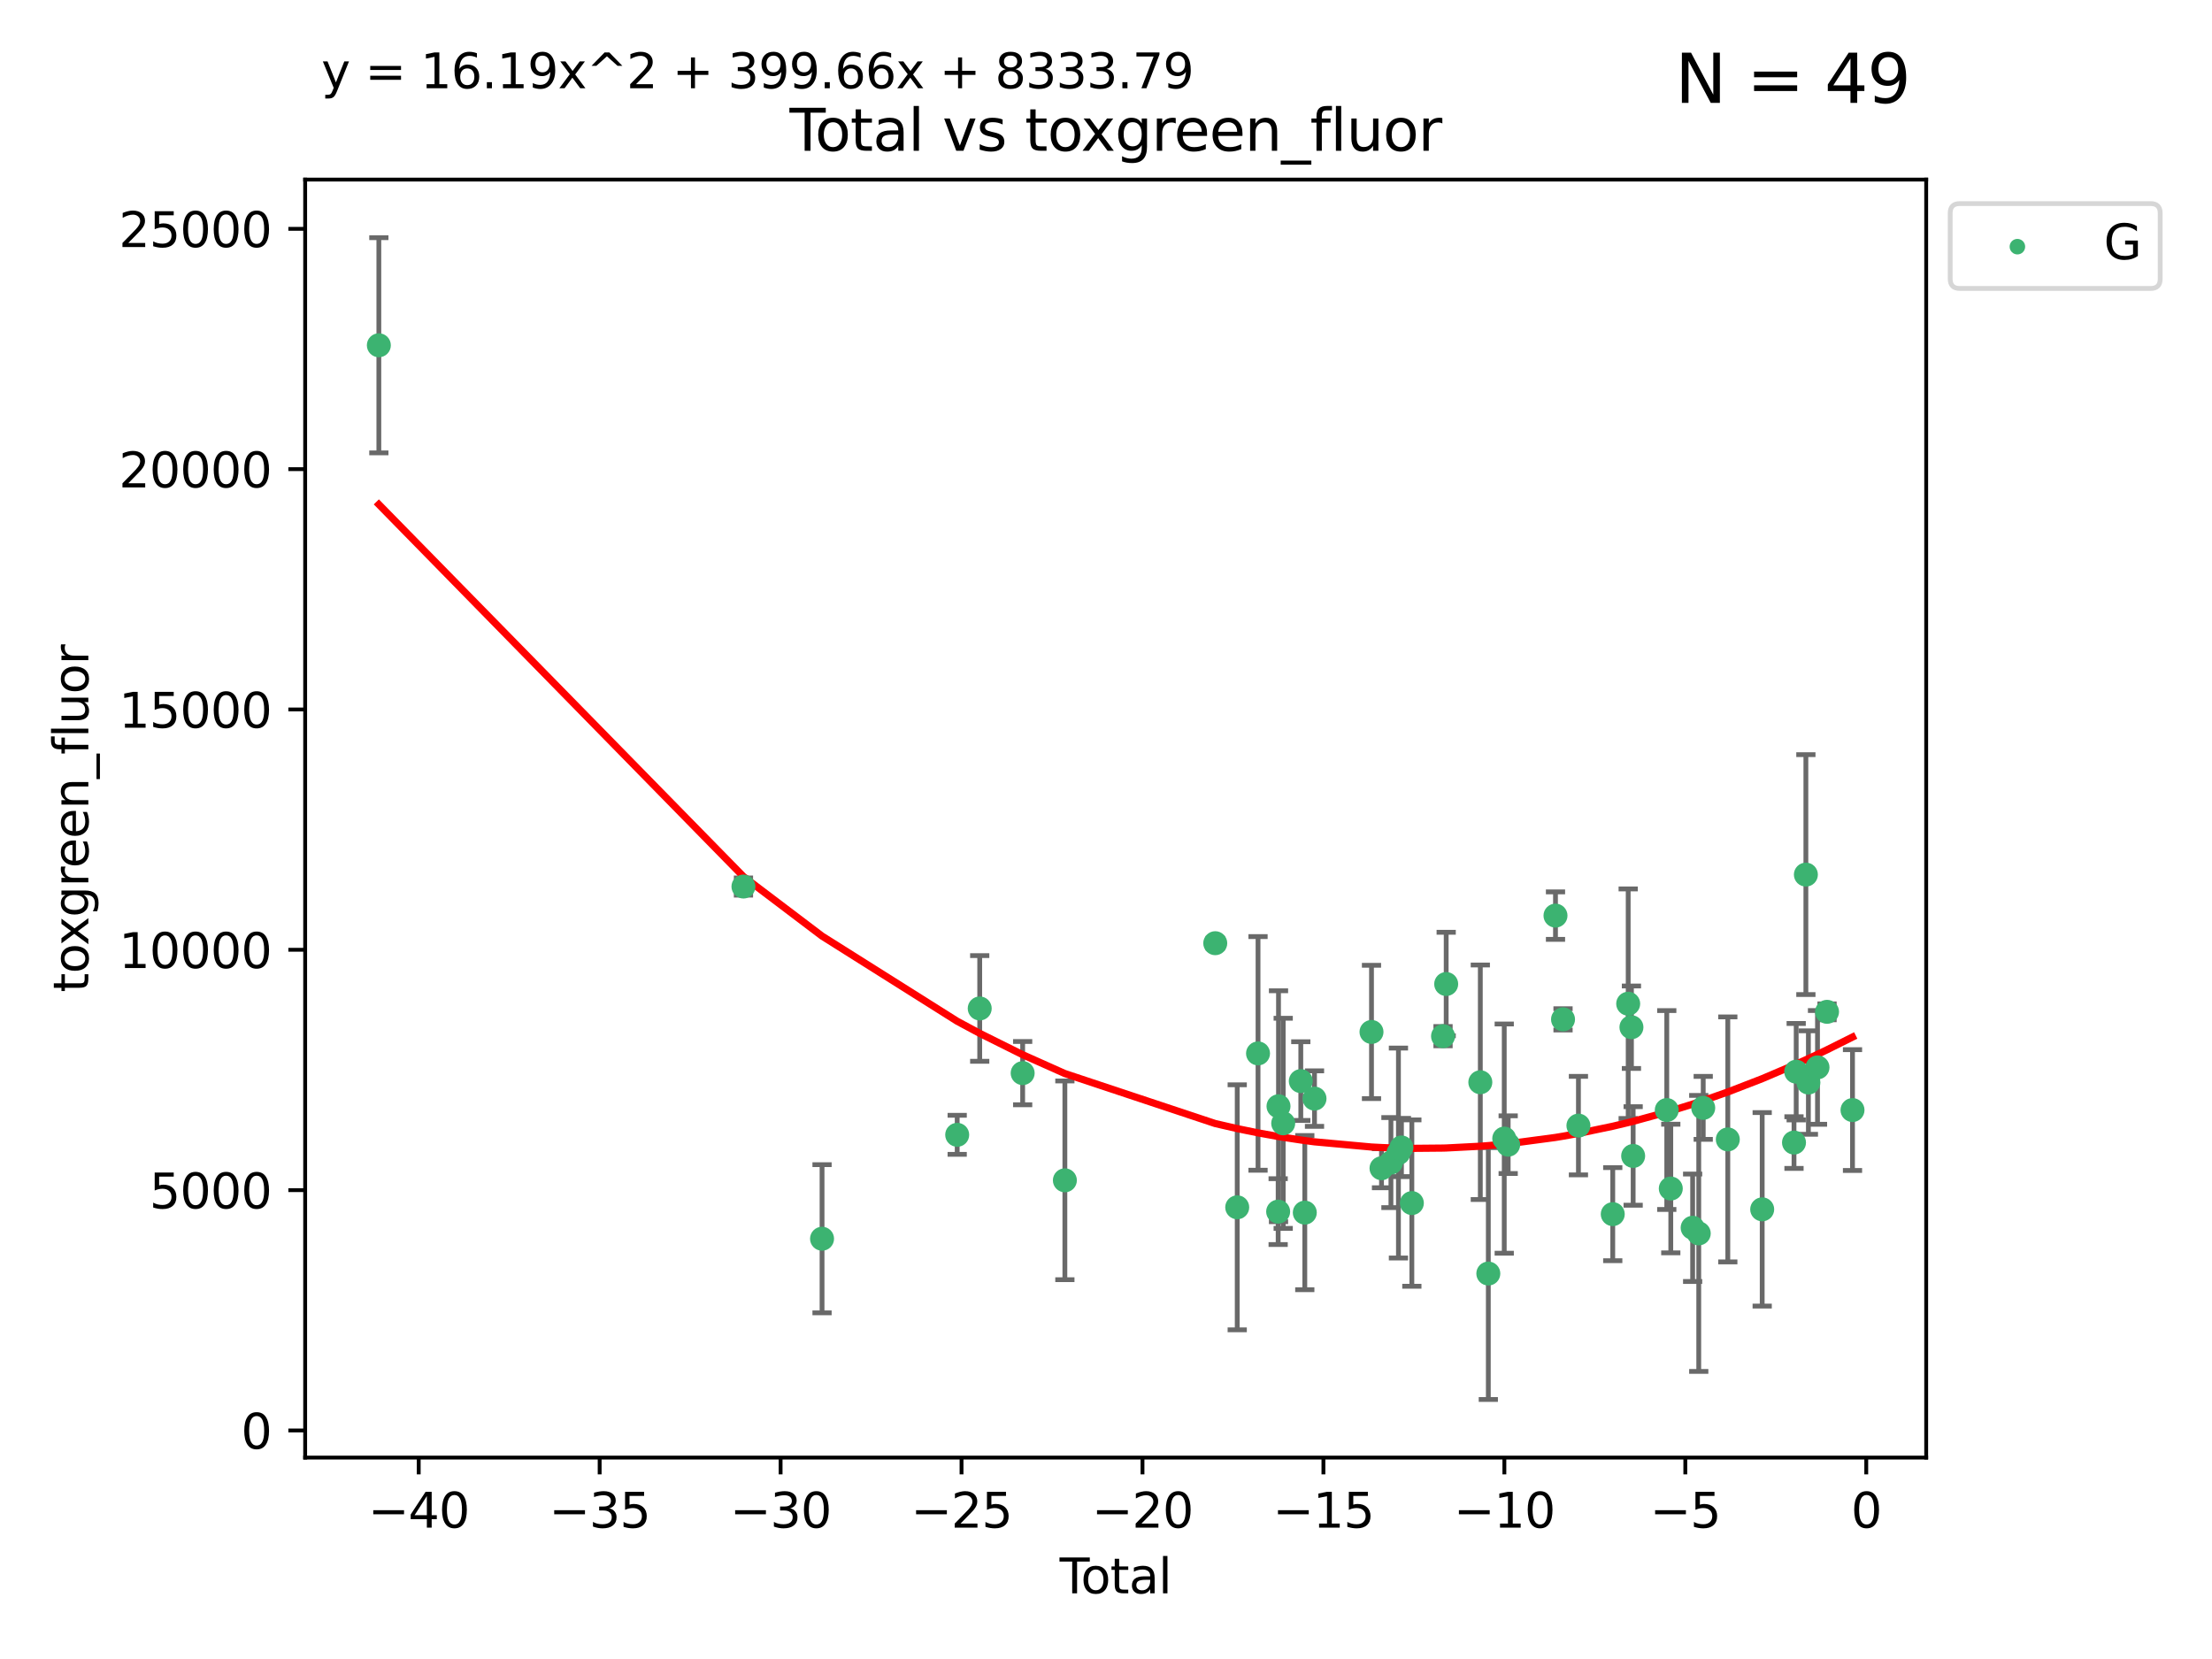 <?xml version="1.0" encoding="utf-8" standalone="no"?>
<!DOCTYPE svg PUBLIC "-//W3C//DTD SVG 1.1//EN"
  "http://www.w3.org/Graphics/SVG/1.1/DTD/svg11.dtd">
<svg xmlns:xlink="http://www.w3.org/1999/xlink" width="460.8pt" height="345.6pt" viewBox="0 0 460.8 345.6" xmlns="http://www.w3.org/2000/svg" version="1.1">
 <defs>
  <style type="text/css">*{stroke-linejoin: round; stroke-linecap: butt}</style>
 </defs>
 <g id="figure_1">
  <g id="patch_1">
   <path d="M 0 345.6 
L 460.8 345.6 
L 460.8 0 
L 0 0 
z
" style="fill: #ffffff"/>
  </g>
  <g id="axes_1">
   <g id="patch_2">
    <path d="M 63.571 303.64 
L 401.26 303.64 
L 401.26 37.411 
L 63.571 37.411 
z
" style="fill: #ffffff"/>
   </g>
   <g id="PathCollection_1">
    <defs>
     <path id="m4d151618e4" d="M 0 1.118 
C 0.297 1.118 0.581 1 0.791 0.791 
C 1 0.581 1.118 0.297 1.118 0 
C 1.118 -0.297 1 -0.581 0.791 -0.791 
C 0.581 -1 0.297 -1.118 0 -1.118 
C -0.297 -1.118 -0.581 -1 -0.791 -0.791 
C -1 -0.581 -1.118 -0.297 -1.118 0 
C -1.118 0.297 -1 0.581 -0.791 0.791 
C -0.581 1 -0.297 1.118 0 1.118 
z
" style="stroke: #3cb371"/>
    </defs>
    <g clip-path="url(#p89240c69c4)">
     <use xlink:href="#m4d151618e4" x="78.921" y="71.926" style="fill: #3cb371; stroke: #3cb371"/>
     <use xlink:href="#m4d151618e4" x="154.876" y="184.682" style="fill: #3cb371; stroke: #3cb371"/>
     <use xlink:href="#m4d151618e4" x="171.247" y="258.051" style="fill: #3cb371; stroke: #3cb371"/>
     <use xlink:href="#m4d151618e4" x="199.402" y="236.403" style="fill: #3cb371; stroke: #3cb371"/>
     <use xlink:href="#m4d151618e4" x="204.093" y="210.08" style="fill: #3cb371; stroke: #3cb371"/>
     <use xlink:href="#m4d151618e4" x="213.039" y="223.551" style="fill: #3cb371; stroke: #3cb371"/>
     <use xlink:href="#m4d151618e4" x="221.833" y="245.882" style="fill: #3cb371; stroke: #3cb371"/>
     <use xlink:href="#m4d151618e4" x="253.159" y="196.486" style="fill: #3cb371; stroke: #3cb371"/>
     <use xlink:href="#m4d151618e4" x="257.736" y="251.505" style="fill: #3cb371; stroke: #3cb371"/>
     <use xlink:href="#m4d151618e4" x="262.071" y="219.446" style="fill: #3cb371; stroke: #3cb371"/>
     <use xlink:href="#m4d151618e4" x="266.262" y="252.405" style="fill: #3cb371; stroke: #3cb371"/>
     <use xlink:href="#m4d151618e4" x="266.337" y="230.45" style="fill: #3cb371; stroke: #3cb371"/>
     <use xlink:href="#m4d151618e4" x="267.315" y="234.008" style="fill: #3cb371; stroke: #3cb371"/>
     <use xlink:href="#m4d151618e4" x="270.98" y="225.213" style="fill: #3cb371; stroke: #3cb371"/>
     <use xlink:href="#m4d151618e4" x="271.813" y="252.612" style="fill: #3cb371; stroke: #3cb371"/>
     <use xlink:href="#m4d151618e4" x="273.836" y="228.859" style="fill: #3cb371; stroke: #3cb371"/>
     <use xlink:href="#m4d151618e4" x="285.708" y="214.973" style="fill: #3cb371; stroke: #3cb371"/>
     <use xlink:href="#m4d151618e4" x="287.793" y="243.364" style="fill: #3cb371; stroke: #3cb371"/>
     <use xlink:href="#m4d151618e4" x="289.758" y="242.189" style="fill: #3cb371; stroke: #3cb371"/>
     <use xlink:href="#m4d151618e4" x="291.32" y="240.199" style="fill: #3cb371; stroke: #3cb371"/>
     <use xlink:href="#m4d151618e4" x="291.947" y="239.041" style="fill: #3cb371; stroke: #3cb371"/>
     <use xlink:href="#m4d151618e4" x="294.116" y="250.623" style="fill: #3cb371; stroke: #3cb371"/>
     <use xlink:href="#m4d151618e4" x="300.611" y="215.852" style="fill: #3cb371; stroke: #3cb371"/>
     <use xlink:href="#m4d151618e4" x="301.267" y="204.99" style="fill: #3cb371; stroke: #3cb371"/>
     <use xlink:href="#m4d151618e4" x="308.378" y="225.452" style="fill: #3cb371; stroke: #3cb371"/>
     <use xlink:href="#m4d151618e4" x="310.044" y="265.303" style="fill: #3cb371; stroke: #3cb371"/>
     <use xlink:href="#m4d151618e4" x="313.361" y="237.188" style="fill: #3cb371; stroke: #3cb371"/>
     <use xlink:href="#m4d151618e4" x="314.181" y="238.456" style="fill: #3cb371; stroke: #3cb371"/>
     <use xlink:href="#m4d151618e4" x="324.038" y="190.739" style="fill: #3cb371; stroke: #3cb371"/>
     <use xlink:href="#m4d151618e4" x="325.607" y="212.35" style="fill: #3cb371; stroke: #3cb371"/>
     <use xlink:href="#m4d151618e4" x="328.816" y="234.485" style="fill: #3cb371; stroke: #3cb371"/>
     <use xlink:href="#m4d151618e4" x="335.966" y="252.928" style="fill: #3cb371; stroke: #3cb371"/>
     <use xlink:href="#m4d151618e4" x="339.182" y="209.093" style="fill: #3cb371; stroke: #3cb371"/>
     <use xlink:href="#m4d151618e4" x="339.858" y="213.99" style="fill: #3cb371; stroke: #3cb371"/>
     <use xlink:href="#m4d151618e4" x="340.216" y="240.806" style="fill: #3cb371; stroke: #3cb371"/>
     <use xlink:href="#m4d151618e4" x="347.218" y="231.24" style="fill: #3cb371; stroke: #3cb371"/>
     <use xlink:href="#m4d151618e4" x="348.056" y="247.595" style="fill: #3cb371; stroke: #3cb371"/>
     <use xlink:href="#m4d151618e4" x="352.609" y="255.764" style="fill: #3cb371; stroke: #3cb371"/>
     <use xlink:href="#m4d151618e4" x="353.88" y="256.94" style="fill: #3cb371; stroke: #3cb371"/>
     <use xlink:href="#m4d151618e4" x="354.813" y="230.789" style="fill: #3cb371; stroke: #3cb371"/>
     <use xlink:href="#m4d151618e4" x="359.934" y="237.36" style="fill: #3cb371; stroke: #3cb371"/>
     <use xlink:href="#m4d151618e4" x="367.097" y="251.927" style="fill: #3cb371; stroke: #3cb371"/>
     <use xlink:href="#m4d151618e4" x="373.724" y="238.019" style="fill: #3cb371; stroke: #3cb371"/>
     <use xlink:href="#m4d151618e4" x="374.18" y="223.255" style="fill: #3cb371; stroke: #3cb371"/>
     <use xlink:href="#m4d151618e4" x="376.198" y="182.196" style="fill: #3cb371; stroke: #3cb371"/>
     <use xlink:href="#m4d151618e4" x="376.722" y="225.514" style="fill: #3cb371; stroke: #3cb371"/>
     <use xlink:href="#m4d151618e4" x="378.619" y="222.359" style="fill: #3cb371; stroke: #3cb371"/>
     <use xlink:href="#m4d151618e4" x="380.606" y="210.781" style="fill: #3cb371; stroke: #3cb371"/>
     <use xlink:href="#m4d151618e4" x="385.911" y="231.247" style="fill: #3cb371; stroke: #3cb371"/>
    </g>
   </g>
   <g id="matplotlib.axis_1">
    <g id="xtick_1">
     <g id="line2d_1">
      <defs>
       <path id="mfc3af6bea5" d="M 0 0 
L 0 3.5 
" style="stroke: #000000; stroke-width: 0.8"/>
      </defs>
      <g>
       <use xlink:href="#mfc3af6bea5" x="87.225" y="303.64" style="stroke: #000000; stroke-width: 0.8"/>
      </g>
     </g>
     <g id="text_1">
      <!-- −40 -->
      <g transform="translate(76.673 318.238)scale(0.1 -0.1)">
       <defs>
        <path id="DejaVuSans-2212" d="M 678 2272 
L 4684 2272 
L 4684 1741 
L 678 1741 
L 678 2272 
z
" transform="scale(0.016)"/>
        <path id="DejaVuSans-34" d="M 2419 4116 
L 825 1625 
L 2419 1625 
L 2419 4116 
z
M 2253 4666 
L 3047 4666 
L 3047 1625 
L 3713 1625 
L 3713 1100 
L 3047 1100 
L 3047 0 
L 2419 0 
L 2419 1100 
L 313 1100 
L 313 1709 
L 2253 4666 
z
" transform="scale(0.016)"/>
        <path id="DejaVuSans-30" d="M 2034 4250 
Q 1547 4250 1301 3770 
Q 1056 3291 1056 2328 
Q 1056 1369 1301 889 
Q 1547 409 2034 409 
Q 2525 409 2770 889 
Q 3016 1369 3016 2328 
Q 3016 3291 2770 3770 
Q 2525 4250 2034 4250 
z
M 2034 4750 
Q 2819 4750 3233 4129 
Q 3647 3509 3647 2328 
Q 3647 1150 3233 529 
Q 2819 -91 2034 -91 
Q 1250 -91 836 529 
Q 422 1150 422 2328 
Q 422 3509 836 4129 
Q 1250 4750 2034 4750 
z
" transform="scale(0.016)"/>
       </defs>
       <use xlink:href="#DejaVuSans-2212"/>
       <use xlink:href="#DejaVuSans-34" x="83.789"/>
       <use xlink:href="#DejaVuSans-30" x="147.412"/>
      </g>
     </g>
    </g>
    <g id="xtick_2">
     <g id="line2d_2">
      <g>
       <use xlink:href="#mfc3af6bea5" x="124.919" y="303.64" style="stroke: #000000; stroke-width: 0.8"/>
      </g>
     </g>
     <g id="text_2">
      <!-- −35 -->
      <g transform="translate(114.367 318.238)scale(0.1 -0.1)">
       <defs>
        <path id="DejaVuSans-33" d="M 2597 2516 
Q 3050 2419 3304 2112 
Q 3559 1806 3559 1356 
Q 3559 666 3084 287 
Q 2609 -91 1734 -91 
Q 1441 -91 1130 -33 
Q 819 25 488 141 
L 488 750 
Q 750 597 1062 519 
Q 1375 441 1716 441 
Q 2309 441 2620 675 
Q 2931 909 2931 1356 
Q 2931 1769 2642 2001 
Q 2353 2234 1838 2234 
L 1294 2234 
L 1294 2753 
L 1863 2753 
Q 2328 2753 2575 2939 
Q 2822 3125 2822 3475 
Q 2822 3834 2567 4026 
Q 2313 4219 1838 4219 
Q 1578 4219 1281 4162 
Q 984 4106 628 3988 
L 628 4550 
Q 988 4650 1302 4700 
Q 1616 4750 1894 4750 
Q 2613 4750 3031 4423 
Q 3450 4097 3450 3541 
Q 3450 3153 3228 2886 
Q 3006 2619 2597 2516 
z
" transform="scale(0.016)"/>
        <path id="DejaVuSans-35" d="M 691 4666 
L 3169 4666 
L 3169 4134 
L 1269 4134 
L 1269 2991 
Q 1406 3038 1543 3061 
Q 1681 3084 1819 3084 
Q 2600 3084 3056 2656 
Q 3513 2228 3513 1497 
Q 3513 744 3044 326 
Q 2575 -91 1722 -91 
Q 1428 -91 1123 -41 
Q 819 9 494 109 
L 494 744 
Q 775 591 1075 516 
Q 1375 441 1709 441 
Q 2250 441 2565 725 
Q 2881 1009 2881 1497 
Q 2881 1984 2565 2268 
Q 2250 2553 1709 2553 
Q 1456 2553 1204 2497 
Q 953 2441 691 2322 
L 691 4666 
z
" transform="scale(0.016)"/>
       </defs>
       <use xlink:href="#DejaVuSans-2212"/>
       <use xlink:href="#DejaVuSans-33" x="83.789"/>
       <use xlink:href="#DejaVuSans-35" x="147.412"/>
      </g>
     </g>
    </g>
    <g id="xtick_3">
     <g id="line2d_3">
      <g>
       <use xlink:href="#mfc3af6bea5" x="162.613" y="303.64" style="stroke: #000000; stroke-width: 0.8"/>
      </g>
     </g>
     <g id="text_3">
      <!-- −30 -->
      <g transform="translate(152.06 318.238)scale(0.1 -0.1)">
       <use xlink:href="#DejaVuSans-2212"/>
       <use xlink:href="#DejaVuSans-33" x="83.789"/>
       <use xlink:href="#DejaVuSans-30" x="147.412"/>
      </g>
     </g>
    </g>
    <g id="xtick_4">
     <g id="line2d_4">
      <g>
       <use xlink:href="#mfc3af6bea5" x="200.306" y="303.64" style="stroke: #000000; stroke-width: 0.8"/>
      </g>
     </g>
     <g id="text_4">
      <!-- −25 -->
      <g transform="translate(189.754 318.238)scale(0.1 -0.1)">
       <defs>
        <path id="DejaVuSans-32" d="M 1228 531 
L 3431 531 
L 3431 0 
L 469 0 
L 469 531 
Q 828 903 1448 1529 
Q 2069 2156 2228 2338 
Q 2531 2678 2651 2914 
Q 2772 3150 2772 3378 
Q 2772 3750 2511 3984 
Q 2250 4219 1831 4219 
Q 1534 4219 1204 4116 
Q 875 4013 500 3803 
L 500 4441 
Q 881 4594 1212 4672 
Q 1544 4750 1819 4750 
Q 2544 4750 2975 4387 
Q 3406 4025 3406 3419 
Q 3406 3131 3298 2873 
Q 3191 2616 2906 2266 
Q 2828 2175 2409 1742 
Q 1991 1309 1228 531 
z
" transform="scale(0.016)"/>
       </defs>
       <use xlink:href="#DejaVuSans-2212"/>
       <use xlink:href="#DejaVuSans-32" x="83.789"/>
       <use xlink:href="#DejaVuSans-35" x="147.412"/>
      </g>
     </g>
    </g>
    <g id="xtick_5">
     <g id="line2d_5">
      <g>
       <use xlink:href="#mfc3af6bea5" x="238" y="303.64" style="stroke: #000000; stroke-width: 0.8"/>
      </g>
     </g>
     <g id="text_5">
      <!-- −20 -->
      <g transform="translate(227.447 318.238)scale(0.1 -0.1)">
       <use xlink:href="#DejaVuSans-2212"/>
       <use xlink:href="#DejaVuSans-32" x="83.789"/>
       <use xlink:href="#DejaVuSans-30" x="147.412"/>
      </g>
     </g>
    </g>
    <g id="xtick_6">
     <g id="line2d_6">
      <g>
       <use xlink:href="#mfc3af6bea5" x="275.693" y="303.64" style="stroke: #000000; stroke-width: 0.8"/>
      </g>
     </g>
     <g id="text_6">
      <!-- −15 -->
      <g transform="translate(265.141 318.238)scale(0.1 -0.1)">
       <defs>
        <path id="DejaVuSans-31" d="M 794 531 
L 1825 531 
L 1825 4091 
L 703 3866 
L 703 4441 
L 1819 4666 
L 2450 4666 
L 2450 531 
L 3481 531 
L 3481 0 
L 794 0 
L 794 531 
z
" transform="scale(0.016)"/>
       </defs>
       <use xlink:href="#DejaVuSans-2212"/>
       <use xlink:href="#DejaVuSans-31" x="83.789"/>
       <use xlink:href="#DejaVuSans-35" x="147.412"/>
      </g>
     </g>
    </g>
    <g id="xtick_7">
     <g id="line2d_7">
      <g>
       <use xlink:href="#mfc3af6bea5" x="313.387" y="303.64" style="stroke: #000000; stroke-width: 0.8"/>
      </g>
     </g>
     <g id="text_7">
      <!-- −10 -->
      <g transform="translate(302.835 318.238)scale(0.1 -0.1)">
       <use xlink:href="#DejaVuSans-2212"/>
       <use xlink:href="#DejaVuSans-31" x="83.789"/>
       <use xlink:href="#DejaVuSans-30" x="147.412"/>
      </g>
     </g>
    </g>
    <g id="xtick_8">
     <g id="line2d_8">
      <g>
       <use xlink:href="#mfc3af6bea5" x="351.081" y="303.64" style="stroke: #000000; stroke-width: 0.8"/>
      </g>
     </g>
     <g id="text_8">
      <!-- −5 -->
      <g transform="translate(343.709 318.238)scale(0.1 -0.1)">
       <use xlink:href="#DejaVuSans-2212"/>
       <use xlink:href="#DejaVuSans-35" x="83.789"/>
      </g>
     </g>
    </g>
    <g id="xtick_9">
     <g id="line2d_9">
      <g>
       <use xlink:href="#mfc3af6bea5" x="388.774" y="303.64" style="stroke: #000000; stroke-width: 0.8"/>
      </g>
     </g>
     <g id="text_9">
      <!-- 0 -->
      <g transform="translate(385.593 318.238)scale(0.1 -0.1)">
       <use xlink:href="#DejaVuSans-30"/>
      </g>
     </g>
    </g>
    <g id="text_10">
     <!-- Total -->
     <g transform="translate(220.739 331.917)scale(0.1 -0.1)">
      <defs>
       <path id="DejaVuSans-54" d="M -19 4666 
L 3928 4666 
L 3928 4134 
L 2272 4134 
L 2272 0 
L 1638 0 
L 1638 4134 
L -19 4134 
L -19 4666 
z
" transform="scale(0.016)"/>
       <path id="DejaVuSans-6f" d="M 1959 3097 
Q 1497 3097 1228 2736 
Q 959 2375 959 1747 
Q 959 1119 1226 758 
Q 1494 397 1959 397 
Q 2419 397 2687 759 
Q 2956 1122 2956 1747 
Q 2956 2369 2687 2733 
Q 2419 3097 1959 3097 
z
M 1959 3584 
Q 2709 3584 3137 3096 
Q 3566 2609 3566 1747 
Q 3566 888 3137 398 
Q 2709 -91 1959 -91 
Q 1206 -91 779 398 
Q 353 888 353 1747 
Q 353 2609 779 3096 
Q 1206 3584 1959 3584 
z
" transform="scale(0.016)"/>
       <path id="DejaVuSans-74" d="M 1172 4494 
L 1172 3500 
L 2356 3500 
L 2356 3053 
L 1172 3053 
L 1172 1153 
Q 1172 725 1289 603 
Q 1406 481 1766 481 
L 2356 481 
L 2356 0 
L 1766 0 
Q 1100 0 847 248 
Q 594 497 594 1153 
L 594 3053 
L 172 3053 
L 172 3500 
L 594 3500 
L 594 4494 
L 1172 4494 
z
" transform="scale(0.016)"/>
       <path id="DejaVuSans-61" d="M 2194 1759 
Q 1497 1759 1228 1600 
Q 959 1441 959 1056 
Q 959 750 1161 570 
Q 1363 391 1709 391 
Q 2188 391 2477 730 
Q 2766 1069 2766 1631 
L 2766 1759 
L 2194 1759 
z
M 3341 1997 
L 3341 0 
L 2766 0 
L 2766 531 
Q 2569 213 2275 61 
Q 1981 -91 1556 -91 
Q 1019 -91 701 211 
Q 384 513 384 1019 
Q 384 1609 779 1909 
Q 1175 2209 1959 2209 
L 2766 2209 
L 2766 2266 
Q 2766 2663 2505 2880 
Q 2244 3097 1772 3097 
Q 1472 3097 1187 3025 
Q 903 2953 641 2809 
L 641 3341 
Q 956 3463 1253 3523 
Q 1550 3584 1831 3584 
Q 2591 3584 2966 3190 
Q 3341 2797 3341 1997 
z
" transform="scale(0.016)"/>
       <path id="DejaVuSans-6c" d="M 603 4863 
L 1178 4863 
L 1178 0 
L 603 0 
L 603 4863 
z
" transform="scale(0.016)"/>
      </defs>
      <use xlink:href="#DejaVuSans-54"/>
      <use xlink:href="#DejaVuSans-6f" x="44.084"/>
      <use xlink:href="#DejaVuSans-74" x="105.266"/>
      <use xlink:href="#DejaVuSans-61" x="144.475"/>
      <use xlink:href="#DejaVuSans-6c" x="205.754"/>
     </g>
    </g>
   </g>
   <g id="matplotlib.axis_2">
    <g id="ytick_1">
     <g id="line2d_10">
      <defs>
       <path id="m023a114b5a" d="M 0 0 
L -3.5 0 
" style="stroke: #000000; stroke-width: 0.8"/>
      </defs>
      <g>
       <use xlink:href="#m023a114b5a" x="63.571" y="297.988" style="stroke: #000000; stroke-width: 0.8"/>
      </g>
     </g>
     <g id="text_11">
      <!-- 0 -->
      <g transform="translate(50.209 301.788)scale(0.1 -0.1)">
       <use xlink:href="#DejaVuSans-30"/>
      </g>
     </g>
    </g>
    <g id="ytick_2">
     <g id="line2d_11">
      <g>
       <use xlink:href="#m023a114b5a" x="63.571" y="247.924" style="stroke: #000000; stroke-width: 0.8"/>
      </g>
     </g>
     <g id="text_12">
      <!-- 5000 -->
      <g transform="translate(31.121 251.723)scale(0.1 -0.1)">
       <use xlink:href="#DejaVuSans-35"/>
       <use xlink:href="#DejaVuSans-30" x="63.623"/>
       <use xlink:href="#DejaVuSans-30" x="127.246"/>
       <use xlink:href="#DejaVuSans-30" x="190.869"/>
      </g>
     </g>
    </g>
    <g id="ytick_3">
     <g id="line2d_12">
      <g>
       <use xlink:href="#m023a114b5a" x="63.571" y="197.86" style="stroke: #000000; stroke-width: 0.8"/>
      </g>
     </g>
     <g id="text_13">
      <!-- 10000 -->
      <g transform="translate(24.759 201.659)scale(0.1 -0.1)">
       <use xlink:href="#DejaVuSans-31"/>
       <use xlink:href="#DejaVuSans-30" x="63.623"/>
       <use xlink:href="#DejaVuSans-30" x="127.246"/>
       <use xlink:href="#DejaVuSans-30" x="190.869"/>
       <use xlink:href="#DejaVuSans-30" x="254.492"/>
      </g>
     </g>
    </g>
    <g id="ytick_4">
     <g id="line2d_13">
      <g>
       <use xlink:href="#m023a114b5a" x="63.571" y="147.796" style="stroke: #000000; stroke-width: 0.8"/>
      </g>
     </g>
     <g id="text_14">
      <!-- 15000 -->
      <g transform="translate(24.759 151.595)scale(0.1 -0.1)">
       <use xlink:href="#DejaVuSans-31"/>
       <use xlink:href="#DejaVuSans-35" x="63.623"/>
       <use xlink:href="#DejaVuSans-30" x="127.246"/>
       <use xlink:href="#DejaVuSans-30" x="190.869"/>
       <use xlink:href="#DejaVuSans-30" x="254.492"/>
      </g>
     </g>
    </g>
    <g id="ytick_5">
     <g id="line2d_14">
      <g>
       <use xlink:href="#m023a114b5a" x="63.571" y="97.732" style="stroke: #000000; stroke-width: 0.8"/>
      </g>
     </g>
     <g id="text_15">
      <!-- 20000 -->
      <g transform="translate(24.759 101.531)scale(0.1 -0.1)">
       <use xlink:href="#DejaVuSans-32"/>
       <use xlink:href="#DejaVuSans-30" x="63.623"/>
       <use xlink:href="#DejaVuSans-30" x="127.246"/>
       <use xlink:href="#DejaVuSans-30" x="190.869"/>
       <use xlink:href="#DejaVuSans-30" x="254.492"/>
      </g>
     </g>
    </g>
    <g id="ytick_6">
     <g id="line2d_15">
      <g>
       <use xlink:href="#m023a114b5a" x="63.571" y="47.667" style="stroke: #000000; stroke-width: 0.8"/>
      </g>
     </g>
     <g id="text_16">
      <!-- 25000 -->
      <g transform="translate(24.759 51.467)scale(0.1 -0.1)">
       <use xlink:href="#DejaVuSans-32"/>
       <use xlink:href="#DejaVuSans-35" x="63.623"/>
       <use xlink:href="#DejaVuSans-30" x="127.246"/>
       <use xlink:href="#DejaVuSans-30" x="190.869"/>
       <use xlink:href="#DejaVuSans-30" x="254.492"/>
      </g>
     </g>
    </g>
    <g id="text_17">
     <!-- toxgreen_fluor -->
     <g transform="translate(18.401 206.72)rotate(-90)scale(0.1 -0.1)">
      <defs>
       <path id="DejaVuSans-78" d="M 3513 3500 
L 2247 1797 
L 3578 0 
L 2900 0 
L 1881 1375 
L 863 0 
L 184 0 
L 1544 1831 
L 300 3500 
L 978 3500 
L 1906 2253 
L 2834 3500 
L 3513 3500 
z
" transform="scale(0.016)"/>
       <path id="DejaVuSans-67" d="M 2906 1791 
Q 2906 2416 2648 2759 
Q 2391 3103 1925 3103 
Q 1463 3103 1205 2759 
Q 947 2416 947 1791 
Q 947 1169 1205 825 
Q 1463 481 1925 481 
Q 2391 481 2648 825 
Q 2906 1169 2906 1791 
z
M 3481 434 
Q 3481 -459 3084 -895 
Q 2688 -1331 1869 -1331 
Q 1566 -1331 1297 -1286 
Q 1028 -1241 775 -1147 
L 775 -588 
Q 1028 -725 1275 -790 
Q 1522 -856 1778 -856 
Q 2344 -856 2625 -561 
Q 2906 -266 2906 331 
L 2906 616 
Q 2728 306 2450 153 
Q 2172 0 1784 0 
Q 1141 0 747 490 
Q 353 981 353 1791 
Q 353 2603 747 3093 
Q 1141 3584 1784 3584 
Q 2172 3584 2450 3431 
Q 2728 3278 2906 2969 
L 2906 3500 
L 3481 3500 
L 3481 434 
z
" transform="scale(0.016)"/>
       <path id="DejaVuSans-72" d="M 2631 2963 
Q 2534 3019 2420 3045 
Q 2306 3072 2169 3072 
Q 1681 3072 1420 2755 
Q 1159 2438 1159 1844 
L 1159 0 
L 581 0 
L 581 3500 
L 1159 3500 
L 1159 2956 
Q 1341 3275 1631 3429 
Q 1922 3584 2338 3584 
Q 2397 3584 2469 3576 
Q 2541 3569 2628 3553 
L 2631 2963 
z
" transform="scale(0.016)"/>
       <path id="DejaVuSans-65" d="M 3597 1894 
L 3597 1613 
L 953 1613 
Q 991 1019 1311 708 
Q 1631 397 2203 397 
Q 2534 397 2845 478 
Q 3156 559 3463 722 
L 3463 178 
Q 3153 47 2828 -22 
Q 2503 -91 2169 -91 
Q 1331 -91 842 396 
Q 353 884 353 1716 
Q 353 2575 817 3079 
Q 1281 3584 2069 3584 
Q 2775 3584 3186 3129 
Q 3597 2675 3597 1894 
z
M 3022 2063 
Q 3016 2534 2758 2815 
Q 2500 3097 2075 3097 
Q 1594 3097 1305 2825 
Q 1016 2553 972 2059 
L 3022 2063 
z
" transform="scale(0.016)"/>
       <path id="DejaVuSans-6e" d="M 3513 2113 
L 3513 0 
L 2938 0 
L 2938 2094 
Q 2938 2591 2744 2837 
Q 2550 3084 2163 3084 
Q 1697 3084 1428 2787 
Q 1159 2491 1159 1978 
L 1159 0 
L 581 0 
L 581 3500 
L 1159 3500 
L 1159 2956 
Q 1366 3272 1645 3428 
Q 1925 3584 2291 3584 
Q 2894 3584 3203 3211 
Q 3513 2838 3513 2113 
z
" transform="scale(0.016)"/>
       <path id="DejaVuSans-5f" d="M 3263 -1063 
L 3263 -1509 
L -63 -1509 
L -63 -1063 
L 3263 -1063 
z
" transform="scale(0.016)"/>
       <path id="DejaVuSans-66" d="M 2375 4863 
L 2375 4384 
L 1825 4384 
Q 1516 4384 1395 4259 
Q 1275 4134 1275 3809 
L 1275 3500 
L 2222 3500 
L 2222 3053 
L 1275 3053 
L 1275 0 
L 697 0 
L 697 3053 
L 147 3053 
L 147 3500 
L 697 3500 
L 697 3744 
Q 697 4328 969 4595 
Q 1241 4863 1831 4863 
L 2375 4863 
z
" transform="scale(0.016)"/>
       <path id="DejaVuSans-75" d="M 544 1381 
L 544 3500 
L 1119 3500 
L 1119 1403 
Q 1119 906 1312 657 
Q 1506 409 1894 409 
Q 2359 409 2629 706 
Q 2900 1003 2900 1516 
L 2900 3500 
L 3475 3500 
L 3475 0 
L 2900 0 
L 2900 538 
Q 2691 219 2414 64 
Q 2138 -91 1772 -91 
Q 1169 -91 856 284 
Q 544 659 544 1381 
z
M 1991 3584 
L 1991 3584 
z
" transform="scale(0.016)"/>
      </defs>
      <use xlink:href="#DejaVuSans-74"/>
      <use xlink:href="#DejaVuSans-6f" x="39.209"/>
      <use xlink:href="#DejaVuSans-78" x="97.266"/>
      <use xlink:href="#DejaVuSans-67" x="156.445"/>
      <use xlink:href="#DejaVuSans-72" x="219.922"/>
      <use xlink:href="#DejaVuSans-65" x="258.785"/>
      <use xlink:href="#DejaVuSans-65" x="320.309"/>
      <use xlink:href="#DejaVuSans-6e" x="381.832"/>
      <use xlink:href="#DejaVuSans-5f" x="445.211"/>
      <use xlink:href="#DejaVuSans-66" x="495.211"/>
      <use xlink:href="#DejaVuSans-6c" x="530.416"/>
      <use xlink:href="#DejaVuSans-75" x="558.199"/>
      <use xlink:href="#DejaVuSans-6f" x="621.578"/>
      <use xlink:href="#DejaVuSans-72" x="682.76"/>
     </g>
    </g>
   </g>
   <g id="LineCollection_1">
    <path d="M 78.921 94.34 
L 78.921 49.513 
" clip-path="url(#p89240c69c4)" style="fill: none; stroke: #696969"/>
    <path d="M 154.876 186.47 
L 154.876 182.894 
" clip-path="url(#p89240c69c4)" style="fill: none; stroke: #696969"/>
    <path d="M 171.247 273.484 
L 171.247 242.618 
" clip-path="url(#p89240c69c4)" style="fill: none; stroke: #696969"/>
    <path d="M 199.402 240.466 
L 199.402 232.339 
" clip-path="url(#p89240c69c4)" style="fill: none; stroke: #696969"/>
    <path d="M 204.093 221.087 
L 204.093 199.072 
" clip-path="url(#p89240c69c4)" style="fill: none; stroke: #696969"/>
    <path d="M 213.039 230.14 
L 213.039 216.963 
" clip-path="url(#p89240c69c4)" style="fill: none; stroke: #696969"/>
    <path d="M 221.833 266.583 
L 221.833 225.18 
" clip-path="url(#p89240c69c4)" style="fill: none; stroke: #696969"/>
    <path d="M 253.159 197.513 
L 253.159 195.459 
" clip-path="url(#p89240c69c4)" style="fill: none; stroke: #696969"/>
    <path d="M 257.736 277.029 
L 257.736 225.98 
" clip-path="url(#p89240c69c4)" style="fill: none; stroke: #696969"/>
    <path d="M 262.071 243.783 
L 262.071 195.11 
" clip-path="url(#p89240c69c4)" style="fill: none; stroke: #696969"/>
    <path d="M 266.262 259.26 
L 266.262 245.549 
" clip-path="url(#p89240c69c4)" style="fill: none; stroke: #696969"/>
    <path d="M 266.337 254.502 
L 266.337 206.398 
" clip-path="url(#p89240c69c4)" style="fill: none; stroke: #696969"/>
    <path d="M 267.315 255.897 
L 267.315 212.12 
" clip-path="url(#p89240c69c4)" style="fill: none; stroke: #696969"/>
    <path d="M 270.98 233.412 
L 270.98 217.015 
" clip-path="url(#p89240c69c4)" style="fill: none; stroke: #696969"/>
    <path d="M 271.813 268.673 
L 271.813 236.552 
" clip-path="url(#p89240c69c4)" style="fill: none; stroke: #696969"/>
    <path d="M 273.836 234.641 
L 273.836 223.076 
" clip-path="url(#p89240c69c4)" style="fill: none; stroke: #696969"/>
    <path d="M 285.708 228.861 
L 285.708 201.086 
" clip-path="url(#p89240c69c4)" style="fill: none; stroke: #696969"/>
    <path d="M 287.793 247.43 
L 287.793 239.297 
" clip-path="url(#p89240c69c4)" style="fill: none; stroke: #696969"/>
    <path d="M 289.758 251.57 
L 289.758 232.808 
" clip-path="url(#p89240c69c4)" style="fill: none; stroke: #696969"/>
    <path d="M 291.32 262.066 
L 291.32 218.333 
" clip-path="url(#p89240c69c4)" style="fill: none; stroke: #696969"/>
    <path d="M 291.947 245.107 
L 291.947 232.975 
" clip-path="url(#p89240c69c4)" style="fill: none; stroke: #696969"/>
    <path d="M 294.116 267.95 
L 294.116 233.297 
" clip-path="url(#p89240c69c4)" style="fill: none; stroke: #696969"/>
    <path d="M 300.611 217.859 
L 300.611 213.845 
" clip-path="url(#p89240c69c4)" style="fill: none; stroke: #696969"/>
    <path d="M 301.267 215.77 
L 301.267 194.21 
" clip-path="url(#p89240c69c4)" style="fill: none; stroke: #696969"/>
    <path d="M 308.378 249.88 
L 308.378 201.024 
" clip-path="url(#p89240c69c4)" style="fill: none; stroke: #696969"/>
    <path d="M 310.044 291.539 
L 310.044 239.066 
" clip-path="url(#p89240c69c4)" style="fill: none; stroke: #696969"/>
    <path d="M 313.361 261.064 
L 313.361 213.313 
" clip-path="url(#p89240c69c4)" style="fill: none; stroke: #696969"/>
    <path d="M 314.181 244.466 
L 314.181 232.445 
" clip-path="url(#p89240c69c4)" style="fill: none; stroke: #696969"/>
    <path d="M 324.038 195.685 
L 324.038 185.793 
" clip-path="url(#p89240c69c4)" style="fill: none; stroke: #696969"/>
    <path d="M 325.607 214.565 
L 325.607 210.134 
" clip-path="url(#p89240c69c4)" style="fill: none; stroke: #696969"/>
    <path d="M 328.816 244.747 
L 328.816 224.223 
" clip-path="url(#p89240c69c4)" style="fill: none; stroke: #696969"/>
    <path d="M 335.966 262.625 
L 335.966 243.231 
" clip-path="url(#p89240c69c4)" style="fill: none; stroke: #696969"/>
    <path d="M 339.182 233.005 
L 339.182 185.181 
" clip-path="url(#p89240c69c4)" style="fill: none; stroke: #696969"/>
    <path d="M 339.858 222.576 
L 339.858 205.403 
" clip-path="url(#p89240c69c4)" style="fill: none; stroke: #696969"/>
    <path d="M 340.216 251.069 
L 340.216 230.544 
" clip-path="url(#p89240c69c4)" style="fill: none; stroke: #696969"/>
    <path d="M 347.218 251.952 
L 347.218 210.528 
" clip-path="url(#p89240c69c4)" style="fill: none; stroke: #696969"/>
    <path d="M 348.056 260.993 
L 348.056 234.196 
" clip-path="url(#p89240c69c4)" style="fill: none; stroke: #696969"/>
    <path d="M 352.609 266.958 
L 352.609 244.571 
" clip-path="url(#p89240c69c4)" style="fill: none; stroke: #696969"/>
    <path d="M 353.88 285.688 
L 353.88 228.192 
" clip-path="url(#p89240c69c4)" style="fill: none; stroke: #696969"/>
    <path d="M 354.813 237.345 
L 354.813 224.232 
" clip-path="url(#p89240c69c4)" style="fill: none; stroke: #696969"/>
    <path d="M 359.934 262.876 
L 359.934 211.843 
" clip-path="url(#p89240c69c4)" style="fill: none; stroke: #696969"/>
    <path d="M 367.097 272.08 
L 367.097 231.774 
" clip-path="url(#p89240c69c4)" style="fill: none; stroke: #696969"/>
    <path d="M 373.724 243.401 
L 373.724 232.638 
" clip-path="url(#p89240c69c4)" style="fill: none; stroke: #696969"/>
    <path d="M 374.18 233.298 
L 374.18 213.211 
" clip-path="url(#p89240c69c4)" style="fill: none; stroke: #696969"/>
    <path d="M 376.198 207.184 
L 376.198 157.208 
" clip-path="url(#p89240c69c4)" style="fill: none; stroke: #696969"/>
    <path d="M 376.722 236.288 
L 376.722 214.741 
" clip-path="url(#p89240c69c4)" style="fill: none; stroke: #696969"/>
    <path d="M 378.619 234.21 
L 378.619 210.508 
" clip-path="url(#p89240c69c4)" style="fill: none; stroke: #696969"/>
    <path d="M 380.606 212.442 
L 380.606 209.12 
" clip-path="url(#p89240c69c4)" style="fill: none; stroke: #696969"/>
    <path d="M 385.911 243.83 
L 385.911 218.664 
" clip-path="url(#p89240c69c4)" style="fill: none; stroke: #696969"/>
   </g>
   <g id="line2d_16">
    <defs>
     <path id="m4b965f4432" d="M 2 0 
L -2 -0 
" style="stroke: #696969"/>
    </defs>
    <g clip-path="url(#p89240c69c4)">
     <use xlink:href="#m4b965f4432" x="78.921" y="94.34" style="fill: #696969; stroke: #696969"/>
     <use xlink:href="#m4b965f4432" x="154.876" y="186.47" style="fill: #696969; stroke: #696969"/>
     <use xlink:href="#m4b965f4432" x="171.247" y="273.484" style="fill: #696969; stroke: #696969"/>
     <use xlink:href="#m4b965f4432" x="199.402" y="240.466" style="fill: #696969; stroke: #696969"/>
     <use xlink:href="#m4b965f4432" x="204.093" y="221.087" style="fill: #696969; stroke: #696969"/>
     <use xlink:href="#m4b965f4432" x="213.039" y="230.14" style="fill: #696969; stroke: #696969"/>
     <use xlink:href="#m4b965f4432" x="221.833" y="266.583" style="fill: #696969; stroke: #696969"/>
     <use xlink:href="#m4b965f4432" x="253.159" y="197.513" style="fill: #696969; stroke: #696969"/>
     <use xlink:href="#m4b965f4432" x="257.736" y="277.029" style="fill: #696969; stroke: #696969"/>
     <use xlink:href="#m4b965f4432" x="262.071" y="243.783" style="fill: #696969; stroke: #696969"/>
     <use xlink:href="#m4b965f4432" x="266.262" y="259.26" style="fill: #696969; stroke: #696969"/>
     <use xlink:href="#m4b965f4432" x="266.337" y="254.502" style="fill: #696969; stroke: #696969"/>
     <use xlink:href="#m4b965f4432" x="267.315" y="255.897" style="fill: #696969; stroke: #696969"/>
     <use xlink:href="#m4b965f4432" x="270.98" y="233.412" style="fill: #696969; stroke: #696969"/>
     <use xlink:href="#m4b965f4432" x="271.813" y="268.673" style="fill: #696969; stroke: #696969"/>
     <use xlink:href="#m4b965f4432" x="273.836" y="234.641" style="fill: #696969; stroke: #696969"/>
     <use xlink:href="#m4b965f4432" x="285.708" y="228.861" style="fill: #696969; stroke: #696969"/>
     <use xlink:href="#m4b965f4432" x="287.793" y="247.43" style="fill: #696969; stroke: #696969"/>
     <use xlink:href="#m4b965f4432" x="289.758" y="251.57" style="fill: #696969; stroke: #696969"/>
     <use xlink:href="#m4b965f4432" x="291.32" y="262.066" style="fill: #696969; stroke: #696969"/>
     <use xlink:href="#m4b965f4432" x="291.947" y="245.107" style="fill: #696969; stroke: #696969"/>
     <use xlink:href="#m4b965f4432" x="294.116" y="267.95" style="fill: #696969; stroke: #696969"/>
     <use xlink:href="#m4b965f4432" x="300.611" y="217.859" style="fill: #696969; stroke: #696969"/>
     <use xlink:href="#m4b965f4432" x="301.267" y="215.77" style="fill: #696969; stroke: #696969"/>
     <use xlink:href="#m4b965f4432" x="308.378" y="249.88" style="fill: #696969; stroke: #696969"/>
     <use xlink:href="#m4b965f4432" x="310.044" y="291.539" style="fill: #696969; stroke: #696969"/>
     <use xlink:href="#m4b965f4432" x="313.361" y="261.064" style="fill: #696969; stroke: #696969"/>
     <use xlink:href="#m4b965f4432" x="314.181" y="244.466" style="fill: #696969; stroke: #696969"/>
     <use xlink:href="#m4b965f4432" x="324.038" y="195.685" style="fill: #696969; stroke: #696969"/>
     <use xlink:href="#m4b965f4432" x="325.607" y="214.565" style="fill: #696969; stroke: #696969"/>
     <use xlink:href="#m4b965f4432" x="328.816" y="244.747" style="fill: #696969; stroke: #696969"/>
     <use xlink:href="#m4b965f4432" x="335.966" y="262.625" style="fill: #696969; stroke: #696969"/>
     <use xlink:href="#m4b965f4432" x="339.182" y="233.005" style="fill: #696969; stroke: #696969"/>
     <use xlink:href="#m4b965f4432" x="339.858" y="222.576" style="fill: #696969; stroke: #696969"/>
     <use xlink:href="#m4b965f4432" x="340.216" y="251.069" style="fill: #696969; stroke: #696969"/>
     <use xlink:href="#m4b965f4432" x="347.218" y="251.952" style="fill: #696969; stroke: #696969"/>
     <use xlink:href="#m4b965f4432" x="348.056" y="260.993" style="fill: #696969; stroke: #696969"/>
     <use xlink:href="#m4b965f4432" x="352.609" y="266.958" style="fill: #696969; stroke: #696969"/>
     <use xlink:href="#m4b965f4432" x="353.88" y="285.688" style="fill: #696969; stroke: #696969"/>
     <use xlink:href="#m4b965f4432" x="354.813" y="237.345" style="fill: #696969; stroke: #696969"/>
     <use xlink:href="#m4b965f4432" x="359.934" y="262.876" style="fill: #696969; stroke: #696969"/>
     <use xlink:href="#m4b965f4432" x="367.097" y="272.08" style="fill: #696969; stroke: #696969"/>
     <use xlink:href="#m4b965f4432" x="373.724" y="243.401" style="fill: #696969; stroke: #696969"/>
     <use xlink:href="#m4b965f4432" x="374.18" y="233.298" style="fill: #696969; stroke: #696969"/>
     <use xlink:href="#m4b965f4432" x="376.198" y="207.184" style="fill: #696969; stroke: #696969"/>
     <use xlink:href="#m4b965f4432" x="376.722" y="236.288" style="fill: #696969; stroke: #696969"/>
     <use xlink:href="#m4b965f4432" x="378.619" y="234.21" style="fill: #696969; stroke: #696969"/>
     <use xlink:href="#m4b965f4432" x="380.606" y="212.442" style="fill: #696969; stroke: #696969"/>
     <use xlink:href="#m4b965f4432" x="385.911" y="243.83" style="fill: #696969; stroke: #696969"/>
    </g>
   </g>
   <g id="line2d_17">
    <g clip-path="url(#p89240c69c4)">
     <use xlink:href="#m4b965f4432" x="78.921" y="49.513" style="fill: #696969; stroke: #696969"/>
     <use xlink:href="#m4b965f4432" x="154.876" y="182.894" style="fill: #696969; stroke: #696969"/>
     <use xlink:href="#m4b965f4432" x="171.247" y="242.618" style="fill: #696969; stroke: #696969"/>
     <use xlink:href="#m4b965f4432" x="199.402" y="232.339" style="fill: #696969; stroke: #696969"/>
     <use xlink:href="#m4b965f4432" x="204.093" y="199.072" style="fill: #696969; stroke: #696969"/>
     <use xlink:href="#m4b965f4432" x="213.039" y="216.963" style="fill: #696969; stroke: #696969"/>
     <use xlink:href="#m4b965f4432" x="221.833" y="225.18" style="fill: #696969; stroke: #696969"/>
     <use xlink:href="#m4b965f4432" x="253.159" y="195.459" style="fill: #696969; stroke: #696969"/>
     <use xlink:href="#m4b965f4432" x="257.736" y="225.98" style="fill: #696969; stroke: #696969"/>
     <use xlink:href="#m4b965f4432" x="262.071" y="195.11" style="fill: #696969; stroke: #696969"/>
     <use xlink:href="#m4b965f4432" x="266.262" y="245.549" style="fill: #696969; stroke: #696969"/>
     <use xlink:href="#m4b965f4432" x="266.337" y="206.398" style="fill: #696969; stroke: #696969"/>
     <use xlink:href="#m4b965f4432" x="267.315" y="212.12" style="fill: #696969; stroke: #696969"/>
     <use xlink:href="#m4b965f4432" x="270.98" y="217.015" style="fill: #696969; stroke: #696969"/>
     <use xlink:href="#m4b965f4432" x="271.813" y="236.552" style="fill: #696969; stroke: #696969"/>
     <use xlink:href="#m4b965f4432" x="273.836" y="223.076" style="fill: #696969; stroke: #696969"/>
     <use xlink:href="#m4b965f4432" x="285.708" y="201.086" style="fill: #696969; stroke: #696969"/>
     <use xlink:href="#m4b965f4432" x="287.793" y="239.297" style="fill: #696969; stroke: #696969"/>
     <use xlink:href="#m4b965f4432" x="289.758" y="232.808" style="fill: #696969; stroke: #696969"/>
     <use xlink:href="#m4b965f4432" x="291.32" y="218.333" style="fill: #696969; stroke: #696969"/>
     <use xlink:href="#m4b965f4432" x="291.947" y="232.975" style="fill: #696969; stroke: #696969"/>
     <use xlink:href="#m4b965f4432" x="294.116" y="233.297" style="fill: #696969; stroke: #696969"/>
     <use xlink:href="#m4b965f4432" x="300.611" y="213.845" style="fill: #696969; stroke: #696969"/>
     <use xlink:href="#m4b965f4432" x="301.267" y="194.21" style="fill: #696969; stroke: #696969"/>
     <use xlink:href="#m4b965f4432" x="308.378" y="201.024" style="fill: #696969; stroke: #696969"/>
     <use xlink:href="#m4b965f4432" x="310.044" y="239.066" style="fill: #696969; stroke: #696969"/>
     <use xlink:href="#m4b965f4432" x="313.361" y="213.313" style="fill: #696969; stroke: #696969"/>
     <use xlink:href="#m4b965f4432" x="314.181" y="232.445" style="fill: #696969; stroke: #696969"/>
     <use xlink:href="#m4b965f4432" x="324.038" y="185.793" style="fill: #696969; stroke: #696969"/>
     <use xlink:href="#m4b965f4432" x="325.607" y="210.134" style="fill: #696969; stroke: #696969"/>
     <use xlink:href="#m4b965f4432" x="328.816" y="224.223" style="fill: #696969; stroke: #696969"/>
     <use xlink:href="#m4b965f4432" x="335.966" y="243.231" style="fill: #696969; stroke: #696969"/>
     <use xlink:href="#m4b965f4432" x="339.182" y="185.181" style="fill: #696969; stroke: #696969"/>
     <use xlink:href="#m4b965f4432" x="339.858" y="205.403" style="fill: #696969; stroke: #696969"/>
     <use xlink:href="#m4b965f4432" x="340.216" y="230.544" style="fill: #696969; stroke: #696969"/>
     <use xlink:href="#m4b965f4432" x="347.218" y="210.528" style="fill: #696969; stroke: #696969"/>
     <use xlink:href="#m4b965f4432" x="348.056" y="234.196" style="fill: #696969; stroke: #696969"/>
     <use xlink:href="#m4b965f4432" x="352.609" y="244.571" style="fill: #696969; stroke: #696969"/>
     <use xlink:href="#m4b965f4432" x="353.88" y="228.192" style="fill: #696969; stroke: #696969"/>
     <use xlink:href="#m4b965f4432" x="354.813" y="224.232" style="fill: #696969; stroke: #696969"/>
     <use xlink:href="#m4b965f4432" x="359.934" y="211.843" style="fill: #696969; stroke: #696969"/>
     <use xlink:href="#m4b965f4432" x="367.097" y="231.774" style="fill: #696969; stroke: #696969"/>
     <use xlink:href="#m4b965f4432" x="373.724" y="232.638" style="fill: #696969; stroke: #696969"/>
     <use xlink:href="#m4b965f4432" x="374.18" y="213.211" style="fill: #696969; stroke: #696969"/>
     <use xlink:href="#m4b965f4432" x="376.198" y="157.208" style="fill: #696969; stroke: #696969"/>
     <use xlink:href="#m4b965f4432" x="376.722" y="214.741" style="fill: #696969; stroke: #696969"/>
     <use xlink:href="#m4b965f4432" x="378.619" y="210.508" style="fill: #696969; stroke: #696969"/>
     <use xlink:href="#m4b965f4432" x="380.606" y="209.12" style="fill: #696969; stroke: #696969"/>
     <use xlink:href="#m4b965f4432" x="385.911" y="218.664" style="fill: #696969; stroke: #696969"/>
    </g>
   </g>
   <g id="line2d_18">
    <path d="M 78.921 105.085 
L 154.876 182.607 
L 171.247 195.003 
L 199.402 212.744 
L 204.093 215.261 
L 213.039 219.712 
L 221.833 223.642 
L 253.159 234.056 
L 257.736 235.109 
L 262.071 235.996 
L 266.262 236.751 
L 266.337 236.764 
L 267.315 236.925 
L 270.98 237.482 
L 271.813 237.597 
L 273.836 237.862 
L 285.708 238.945 
L 287.793 239.052 
L 289.758 239.13 
L 291.32 239.176 
L 291.947 239.191 
L 294.116 239.225 
L 300.611 239.165 
L 301.267 239.146 
L 308.378 238.778 
L 310.044 238.65 
L 313.361 238.348 
L 314.181 238.264 
L 324.038 236.95 
L 325.607 236.69 
L 328.816 236.113 
L 335.966 234.619 
L 339.182 233.851 
L 339.858 233.682 
L 340.216 233.592 
L 347.218 231.675 
L 348.056 231.427 
L 352.609 230.009 
L 353.88 229.592 
L 354.813 229.28 
L 359.934 227.479 
L 367.097 224.71 
L 373.724 221.886 
L 374.18 221.683 
L 376.198 220.768 
L 376.722 220.527 
L 378.619 219.64 
L 380.606 218.689 
L 385.911 216.04 
" clip-path="url(#p89240c69c4)" style="fill: none; stroke: #ff0000; stroke-width: 1.5; stroke-linecap: square"/>
   </g>
   <g id="line2d_19">
    <defs>
     <path id="me9fd02814a" d="M 0 2 
C 0.53 2 1.039 1.789 1.414 1.414 
C 1.789 1.039 2 0.53 2 0 
C 2 -0.53 1.789 -1.039 1.414 -1.414 
C 1.039 -1.789 0.53 -2 0 -2 
C -0.53 -2 -1.039 -1.789 -1.414 -1.414 
C -1.789 -1.039 -2 -0.53 -2 0 
C -2 0.53 -1.789 1.039 -1.414 1.414 
C -1.039 1.789 -0.53 2 0 2 
z
" style="stroke: #3cb371"/>
    </defs>
    <g clip-path="url(#p89240c69c4)">
     <use xlink:href="#me9fd02814a" x="78.921" y="71.926" style="fill: #3cb371; stroke: #3cb371"/>
     <use xlink:href="#me9fd02814a" x="154.876" y="184.682" style="fill: #3cb371; stroke: #3cb371"/>
     <use xlink:href="#me9fd02814a" x="171.247" y="258.051" style="fill: #3cb371; stroke: #3cb371"/>
     <use xlink:href="#me9fd02814a" x="199.402" y="236.403" style="fill: #3cb371; stroke: #3cb371"/>
     <use xlink:href="#me9fd02814a" x="204.093" y="210.08" style="fill: #3cb371; stroke: #3cb371"/>
     <use xlink:href="#me9fd02814a" x="213.039" y="223.551" style="fill: #3cb371; stroke: #3cb371"/>
     <use xlink:href="#me9fd02814a" x="221.833" y="245.882" style="fill: #3cb371; stroke: #3cb371"/>
     <use xlink:href="#me9fd02814a" x="253.159" y="196.486" style="fill: #3cb371; stroke: #3cb371"/>
     <use xlink:href="#me9fd02814a" x="257.736" y="251.505" style="fill: #3cb371; stroke: #3cb371"/>
     <use xlink:href="#me9fd02814a" x="262.071" y="219.446" style="fill: #3cb371; stroke: #3cb371"/>
     <use xlink:href="#me9fd02814a" x="266.262" y="252.405" style="fill: #3cb371; stroke: #3cb371"/>
     <use xlink:href="#me9fd02814a" x="266.337" y="230.45" style="fill: #3cb371; stroke: #3cb371"/>
     <use xlink:href="#me9fd02814a" x="267.315" y="234.008" style="fill: #3cb371; stroke: #3cb371"/>
     <use xlink:href="#me9fd02814a" x="270.98" y="225.213" style="fill: #3cb371; stroke: #3cb371"/>
     <use xlink:href="#me9fd02814a" x="271.813" y="252.612" style="fill: #3cb371; stroke: #3cb371"/>
     <use xlink:href="#me9fd02814a" x="273.836" y="228.859" style="fill: #3cb371; stroke: #3cb371"/>
     <use xlink:href="#me9fd02814a" x="285.708" y="214.973" style="fill: #3cb371; stroke: #3cb371"/>
     <use xlink:href="#me9fd02814a" x="287.793" y="243.364" style="fill: #3cb371; stroke: #3cb371"/>
     <use xlink:href="#me9fd02814a" x="289.758" y="242.189" style="fill: #3cb371; stroke: #3cb371"/>
     <use xlink:href="#me9fd02814a" x="291.32" y="240.199" style="fill: #3cb371; stroke: #3cb371"/>
     <use xlink:href="#me9fd02814a" x="291.947" y="239.041" style="fill: #3cb371; stroke: #3cb371"/>
     <use xlink:href="#me9fd02814a" x="294.116" y="250.623" style="fill: #3cb371; stroke: #3cb371"/>
     <use xlink:href="#me9fd02814a" x="300.611" y="215.852" style="fill: #3cb371; stroke: #3cb371"/>
     <use xlink:href="#me9fd02814a" x="301.267" y="204.99" style="fill: #3cb371; stroke: #3cb371"/>
     <use xlink:href="#me9fd02814a" x="308.378" y="225.452" style="fill: #3cb371; stroke: #3cb371"/>
     <use xlink:href="#me9fd02814a" x="310.044" y="265.303" style="fill: #3cb371; stroke: #3cb371"/>
     <use xlink:href="#me9fd02814a" x="313.361" y="237.188" style="fill: #3cb371; stroke: #3cb371"/>
     <use xlink:href="#me9fd02814a" x="314.181" y="238.456" style="fill: #3cb371; stroke: #3cb371"/>
     <use xlink:href="#me9fd02814a" x="324.038" y="190.739" style="fill: #3cb371; stroke: #3cb371"/>
     <use xlink:href="#me9fd02814a" x="325.607" y="212.35" style="fill: #3cb371; stroke: #3cb371"/>
     <use xlink:href="#me9fd02814a" x="328.816" y="234.485" style="fill: #3cb371; stroke: #3cb371"/>
     <use xlink:href="#me9fd02814a" x="335.966" y="252.928" style="fill: #3cb371; stroke: #3cb371"/>
     <use xlink:href="#me9fd02814a" x="339.182" y="209.093" style="fill: #3cb371; stroke: #3cb371"/>
     <use xlink:href="#me9fd02814a" x="339.858" y="213.99" style="fill: #3cb371; stroke: #3cb371"/>
     <use xlink:href="#me9fd02814a" x="340.216" y="240.806" style="fill: #3cb371; stroke: #3cb371"/>
     <use xlink:href="#me9fd02814a" x="347.218" y="231.24" style="fill: #3cb371; stroke: #3cb371"/>
     <use xlink:href="#me9fd02814a" x="348.056" y="247.595" style="fill: #3cb371; stroke: #3cb371"/>
     <use xlink:href="#me9fd02814a" x="352.609" y="255.764" style="fill: #3cb371; stroke: #3cb371"/>
     <use xlink:href="#me9fd02814a" x="353.88" y="256.94" style="fill: #3cb371; stroke: #3cb371"/>
     <use xlink:href="#me9fd02814a" x="354.813" y="230.789" style="fill: #3cb371; stroke: #3cb371"/>
     <use xlink:href="#me9fd02814a" x="359.934" y="237.36" style="fill: #3cb371; stroke: #3cb371"/>
     <use xlink:href="#me9fd02814a" x="367.097" y="251.927" style="fill: #3cb371; stroke: #3cb371"/>
     <use xlink:href="#me9fd02814a" x="373.724" y="238.019" style="fill: #3cb371; stroke: #3cb371"/>
     <use xlink:href="#me9fd02814a" x="374.18" y="223.255" style="fill: #3cb371; stroke: #3cb371"/>
     <use xlink:href="#me9fd02814a" x="376.198" y="182.196" style="fill: #3cb371; stroke: #3cb371"/>
     <use xlink:href="#me9fd02814a" x="376.722" y="225.514" style="fill: #3cb371; stroke: #3cb371"/>
     <use xlink:href="#me9fd02814a" x="378.619" y="222.359" style="fill: #3cb371; stroke: #3cb371"/>
     <use xlink:href="#me9fd02814a" x="380.606" y="210.781" style="fill: #3cb371; stroke: #3cb371"/>
     <use xlink:href="#me9fd02814a" x="385.911" y="231.247" style="fill: #3cb371; stroke: #3cb371"/>
    </g>
   </g>
   <g id="patch_3">
    <path d="M 63.571 303.64 
L 63.571 37.411 
" style="fill: none; stroke: #000000; stroke-width: 0.8; stroke-linejoin: miter; stroke-linecap: square"/>
   </g>
   <g id="patch_4">
    <path d="M 401.26 303.64 
L 401.26 37.411 
" style="fill: none; stroke: #000000; stroke-width: 0.8; stroke-linejoin: miter; stroke-linecap: square"/>
   </g>
   <g id="patch_5">
    <path d="M 63.571 303.64 
L 401.26 303.64 
" style="fill: none; stroke: #000000; stroke-width: 0.8; stroke-linejoin: miter; stroke-linecap: square"/>
   </g>
   <g id="patch_6">
    <path d="M 63.571 37.411 
L 401.26 37.411 
" style="fill: none; stroke: #000000; stroke-width: 0.8; stroke-linejoin: miter; stroke-linecap: square"/>
   </g>
   <g id="text_18">
    <!-- N = 49 -->
    <g transform="translate(348.964 21.426)scale(0.14 -0.14)">
     <defs>
      <path id="DejaVuSans-4e" d="M 628 4666 
L 1478 4666 
L 3547 763 
L 3547 4666 
L 4159 4666 
L 4159 0 
L 3309 0 
L 1241 3903 
L 1241 0 
L 628 0 
L 628 4666 
z
" transform="scale(0.016)"/>
      <path id="DejaVuSans-20" transform="scale(0.016)"/>
      <path id="DejaVuSans-3d" d="M 678 2906 
L 4684 2906 
L 4684 2381 
L 678 2381 
L 678 2906 
z
M 678 1631 
L 4684 1631 
L 4684 1100 
L 678 1100 
L 678 1631 
z
" transform="scale(0.016)"/>
      <path id="DejaVuSans-39" d="M 703 97 
L 703 672 
Q 941 559 1184 500 
Q 1428 441 1663 441 
Q 2288 441 2617 861 
Q 2947 1281 2994 2138 
Q 2813 1869 2534 1725 
Q 2256 1581 1919 1581 
Q 1219 1581 811 2004 
Q 403 2428 403 3163 
Q 403 3881 828 4315 
Q 1253 4750 1959 4750 
Q 2769 4750 3195 4129 
Q 3622 3509 3622 2328 
Q 3622 1225 3098 567 
Q 2575 -91 1691 -91 
Q 1453 -91 1209 -44 
Q 966 3 703 97 
z
M 1959 2075 
Q 2384 2075 2632 2365 
Q 2881 2656 2881 3163 
Q 2881 3666 2632 3958 
Q 2384 4250 1959 4250 
Q 1534 4250 1286 3958 
Q 1038 3666 1038 3163 
Q 1038 2656 1286 2365 
Q 1534 2075 1959 2075 
z
" transform="scale(0.016)"/>
     </defs>
     <use xlink:href="#DejaVuSans-4e"/>
     <use xlink:href="#DejaVuSans-20" x="74.805"/>
     <use xlink:href="#DejaVuSans-3d" x="106.592"/>
     <use xlink:href="#DejaVuSans-20" x="190.381"/>
     <use xlink:href="#DejaVuSans-34" x="222.168"/>
     <use xlink:href="#DejaVuSans-39" x="285.791"/>
    </g>
   </g>
   <g id="text_19">
    <!-- y = 16.19x^2 + 399.66x + 8333.79 -->
    <g transform="translate(66.948 18.387)scale(0.1 -0.1)">
     <defs>
      <path id="DejaVuSans-79" d="M 2059 -325 
Q 1816 -950 1584 -1140 
Q 1353 -1331 966 -1331 
L 506 -1331 
L 506 -850 
L 844 -850 
Q 1081 -850 1212 -737 
Q 1344 -625 1503 -206 
L 1606 56 
L 191 3500 
L 800 3500 
L 1894 763 
L 2988 3500 
L 3597 3500 
L 2059 -325 
z
" transform="scale(0.016)"/>
      <path id="DejaVuSans-36" d="M 2113 2584 
Q 1688 2584 1439 2293 
Q 1191 2003 1191 1497 
Q 1191 994 1439 701 
Q 1688 409 2113 409 
Q 2538 409 2786 701 
Q 3034 994 3034 1497 
Q 3034 2003 2786 2293 
Q 2538 2584 2113 2584 
z
M 3366 4563 
L 3366 3988 
Q 3128 4100 2886 4159 
Q 2644 4219 2406 4219 
Q 1781 4219 1451 3797 
Q 1122 3375 1075 2522 
Q 1259 2794 1537 2939 
Q 1816 3084 2150 3084 
Q 2853 3084 3261 2657 
Q 3669 2231 3669 1497 
Q 3669 778 3244 343 
Q 2819 -91 2113 -91 
Q 1303 -91 875 529 
Q 447 1150 447 2328 
Q 447 3434 972 4092 
Q 1497 4750 2381 4750 
Q 2619 4750 2861 4703 
Q 3103 4656 3366 4563 
z
" transform="scale(0.016)"/>
      <path id="DejaVuSans-2e" d="M 684 794 
L 1344 794 
L 1344 0 
L 684 0 
L 684 794 
z
" transform="scale(0.016)"/>
      <path id="DejaVuSans-5e" d="M 2988 4666 
L 4684 2925 
L 4056 2925 
L 2681 4159 
L 1306 2925 
L 678 2925 
L 2375 4666 
L 2988 4666 
z
" transform="scale(0.016)"/>
      <path id="DejaVuSans-2b" d="M 2944 4013 
L 2944 2272 
L 4684 2272 
L 4684 1741 
L 2944 1741 
L 2944 0 
L 2419 0 
L 2419 1741 
L 678 1741 
L 678 2272 
L 2419 2272 
L 2419 4013 
L 2944 4013 
z
" transform="scale(0.016)"/>
      <path id="DejaVuSans-38" d="M 2034 2216 
Q 1584 2216 1326 1975 
Q 1069 1734 1069 1313 
Q 1069 891 1326 650 
Q 1584 409 2034 409 
Q 2484 409 2743 651 
Q 3003 894 3003 1313 
Q 3003 1734 2745 1975 
Q 2488 2216 2034 2216 
z
M 1403 2484 
Q 997 2584 770 2862 
Q 544 3141 544 3541 
Q 544 4100 942 4425 
Q 1341 4750 2034 4750 
Q 2731 4750 3128 4425 
Q 3525 4100 3525 3541 
Q 3525 3141 3298 2862 
Q 3072 2584 2669 2484 
Q 3125 2378 3379 2068 
Q 3634 1759 3634 1313 
Q 3634 634 3220 271 
Q 2806 -91 2034 -91 
Q 1263 -91 848 271 
Q 434 634 434 1313 
Q 434 1759 690 2068 
Q 947 2378 1403 2484 
z
M 1172 3481 
Q 1172 3119 1398 2916 
Q 1625 2713 2034 2713 
Q 2441 2713 2670 2916 
Q 2900 3119 2900 3481 
Q 2900 3844 2670 4047 
Q 2441 4250 2034 4250 
Q 1625 4250 1398 4047 
Q 1172 3844 1172 3481 
z
" transform="scale(0.016)"/>
      <path id="DejaVuSans-37" d="M 525 4666 
L 3525 4666 
L 3525 4397 
L 1831 0 
L 1172 0 
L 2766 4134 
L 525 4134 
L 525 4666 
z
" transform="scale(0.016)"/>
     </defs>
     <use xlink:href="#DejaVuSans-79"/>
     <use xlink:href="#DejaVuSans-20" x="59.18"/>
     <use xlink:href="#DejaVuSans-3d" x="90.967"/>
     <use xlink:href="#DejaVuSans-20" x="174.756"/>
     <use xlink:href="#DejaVuSans-31" x="206.543"/>
     <use xlink:href="#DejaVuSans-36" x="270.166"/>
     <use xlink:href="#DejaVuSans-2e" x="333.789"/>
     <use xlink:href="#DejaVuSans-31" x="365.576"/>
     <use xlink:href="#DejaVuSans-39" x="429.199"/>
     <use xlink:href="#DejaVuSans-78" x="492.822"/>
     <use xlink:href="#DejaVuSans-5e" x="552.002"/>
     <use xlink:href="#DejaVuSans-32" x="635.791"/>
     <use xlink:href="#DejaVuSans-20" x="699.414"/>
     <use xlink:href="#DejaVuSans-2b" x="731.201"/>
     <use xlink:href="#DejaVuSans-20" x="814.99"/>
     <use xlink:href="#DejaVuSans-33" x="846.777"/>
     <use xlink:href="#DejaVuSans-39" x="910.4"/>
     <use xlink:href="#DejaVuSans-39" x="974.023"/>
     <use xlink:href="#DejaVuSans-2e" x="1037.646"/>
     <use xlink:href="#DejaVuSans-36" x="1069.434"/>
     <use xlink:href="#DejaVuSans-36" x="1133.057"/>
     <use xlink:href="#DejaVuSans-78" x="1196.68"/>
     <use xlink:href="#DejaVuSans-20" x="1255.859"/>
     <use xlink:href="#DejaVuSans-2b" x="1287.646"/>
     <use xlink:href="#DejaVuSans-20" x="1371.436"/>
     <use xlink:href="#DejaVuSans-38" x="1403.223"/>
     <use xlink:href="#DejaVuSans-33" x="1466.846"/>
     <use xlink:href="#DejaVuSans-33" x="1530.469"/>
     <use xlink:href="#DejaVuSans-33" x="1594.092"/>
     <use xlink:href="#DejaVuSans-2e" x="1657.715"/>
     <use xlink:href="#DejaVuSans-37" x="1689.502"/>
     <use xlink:href="#DejaVuSans-39" x="1753.125"/>
    </g>
   </g>
   <g id="text_20">
    <!-- Total vs toxgreen_fluor -->
    <g transform="translate(164.48 31.411)scale(0.12 -0.12)">
     <defs>
      <path id="DejaVuSans-76" d="M 191 3500 
L 800 3500 
L 1894 563 
L 2988 3500 
L 3597 3500 
L 2284 0 
L 1503 0 
L 191 3500 
z
" transform="scale(0.016)"/>
      <path id="DejaVuSans-73" d="M 2834 3397 
L 2834 2853 
Q 2591 2978 2328 3040 
Q 2066 3103 1784 3103 
Q 1356 3103 1142 2972 
Q 928 2841 928 2578 
Q 928 2378 1081 2264 
Q 1234 2150 1697 2047 
L 1894 2003 
Q 2506 1872 2764 1633 
Q 3022 1394 3022 966 
Q 3022 478 2636 193 
Q 2250 -91 1575 -91 
Q 1294 -91 989 -36 
Q 684 19 347 128 
L 347 722 
Q 666 556 975 473 
Q 1284 391 1588 391 
Q 1994 391 2212 530 
Q 2431 669 2431 922 
Q 2431 1156 2273 1281 
Q 2116 1406 1581 1522 
L 1381 1569 
Q 847 1681 609 1914 
Q 372 2147 372 2553 
Q 372 3047 722 3315 
Q 1072 3584 1716 3584 
Q 2034 3584 2315 3537 
Q 2597 3491 2834 3397 
z
" transform="scale(0.016)"/>
     </defs>
     <use xlink:href="#DejaVuSans-54"/>
     <use xlink:href="#DejaVuSans-6f" x="44.084"/>
     <use xlink:href="#DejaVuSans-74" x="105.266"/>
     <use xlink:href="#DejaVuSans-61" x="144.475"/>
     <use xlink:href="#DejaVuSans-6c" x="205.754"/>
     <use xlink:href="#DejaVuSans-20" x="233.537"/>
     <use xlink:href="#DejaVuSans-76" x="265.324"/>
     <use xlink:href="#DejaVuSans-73" x="324.504"/>
     <use xlink:href="#DejaVuSans-20" x="376.604"/>
     <use xlink:href="#DejaVuSans-74" x="408.391"/>
     <use xlink:href="#DejaVuSans-6f" x="447.6"/>
     <use xlink:href="#DejaVuSans-78" x="505.656"/>
     <use xlink:href="#DejaVuSans-67" x="564.836"/>
     <use xlink:href="#DejaVuSans-72" x="628.312"/>
     <use xlink:href="#DejaVuSans-65" x="667.176"/>
     <use xlink:href="#DejaVuSans-65" x="728.699"/>
     <use xlink:href="#DejaVuSans-6e" x="790.223"/>
     <use xlink:href="#DejaVuSans-5f" x="853.602"/>
     <use xlink:href="#DejaVuSans-66" x="903.602"/>
     <use xlink:href="#DejaVuSans-6c" x="938.807"/>
     <use xlink:href="#DejaVuSans-75" x="966.59"/>
     <use xlink:href="#DejaVuSans-6f" x="1029.969"/>
     <use xlink:href="#DejaVuSans-72" x="1091.15"/>
    </g>
   </g>
   <g id="legend_1">
    <g id="patch_7">
     <path d="M 408.26 60.089 
L 448.008 60.089 
Q 450.008 60.089 450.008 58.089 
L 450.008 44.411 
Q 450.008 42.411 448.008 42.411 
L 408.26 42.411 
Q 406.26 42.411 406.26 44.411 
L 406.26 58.089 
Q 406.26 60.089 408.26 60.089 
z
" style="fill: #ffffff; opacity: 0.8; stroke: #cccccc; stroke-linejoin: miter"/>
    </g>
    <g id="PathCollection_2">
     <g>
      <use xlink:href="#m4d151618e4" x="420.26" y="51.385" style="fill: #3cb371; stroke: #3cb371"/>
     </g>
    </g>
    <g id="text_21">
     <!-- G -->
     <g transform="translate(438.26 54.01)scale(0.1 -0.1)">
      <defs>
       <path id="DejaVuSans-47" d="M 3809 666 
L 3809 1919 
L 2778 1919 
L 2778 2438 
L 4434 2438 
L 4434 434 
Q 4069 175 3628 42 
Q 3188 -91 2688 -91 
Q 1594 -91 976 548 
Q 359 1188 359 2328 
Q 359 3472 976 4111 
Q 1594 4750 2688 4750 
Q 3144 4750 3555 4637 
Q 3966 4525 4313 4306 
L 4313 3634 
Q 3963 3931 3569 4081 
Q 3175 4231 2741 4231 
Q 1884 4231 1454 3753 
Q 1025 3275 1025 2328 
Q 1025 1384 1454 906 
Q 1884 428 2741 428 
Q 3075 428 3337 486 
Q 3600 544 3809 666 
z
" transform="scale(0.016)"/>
      </defs>
      <use xlink:href="#DejaVuSans-47"/>
     </g>
    </g>
   </g>
  </g>
 </g>
 <defs>
  <clipPath id="p89240c69c4">
   <rect x="63.571" y="37.411" width="337.689" height="266.229"/>
  </clipPath>
 </defs>
</svg>
